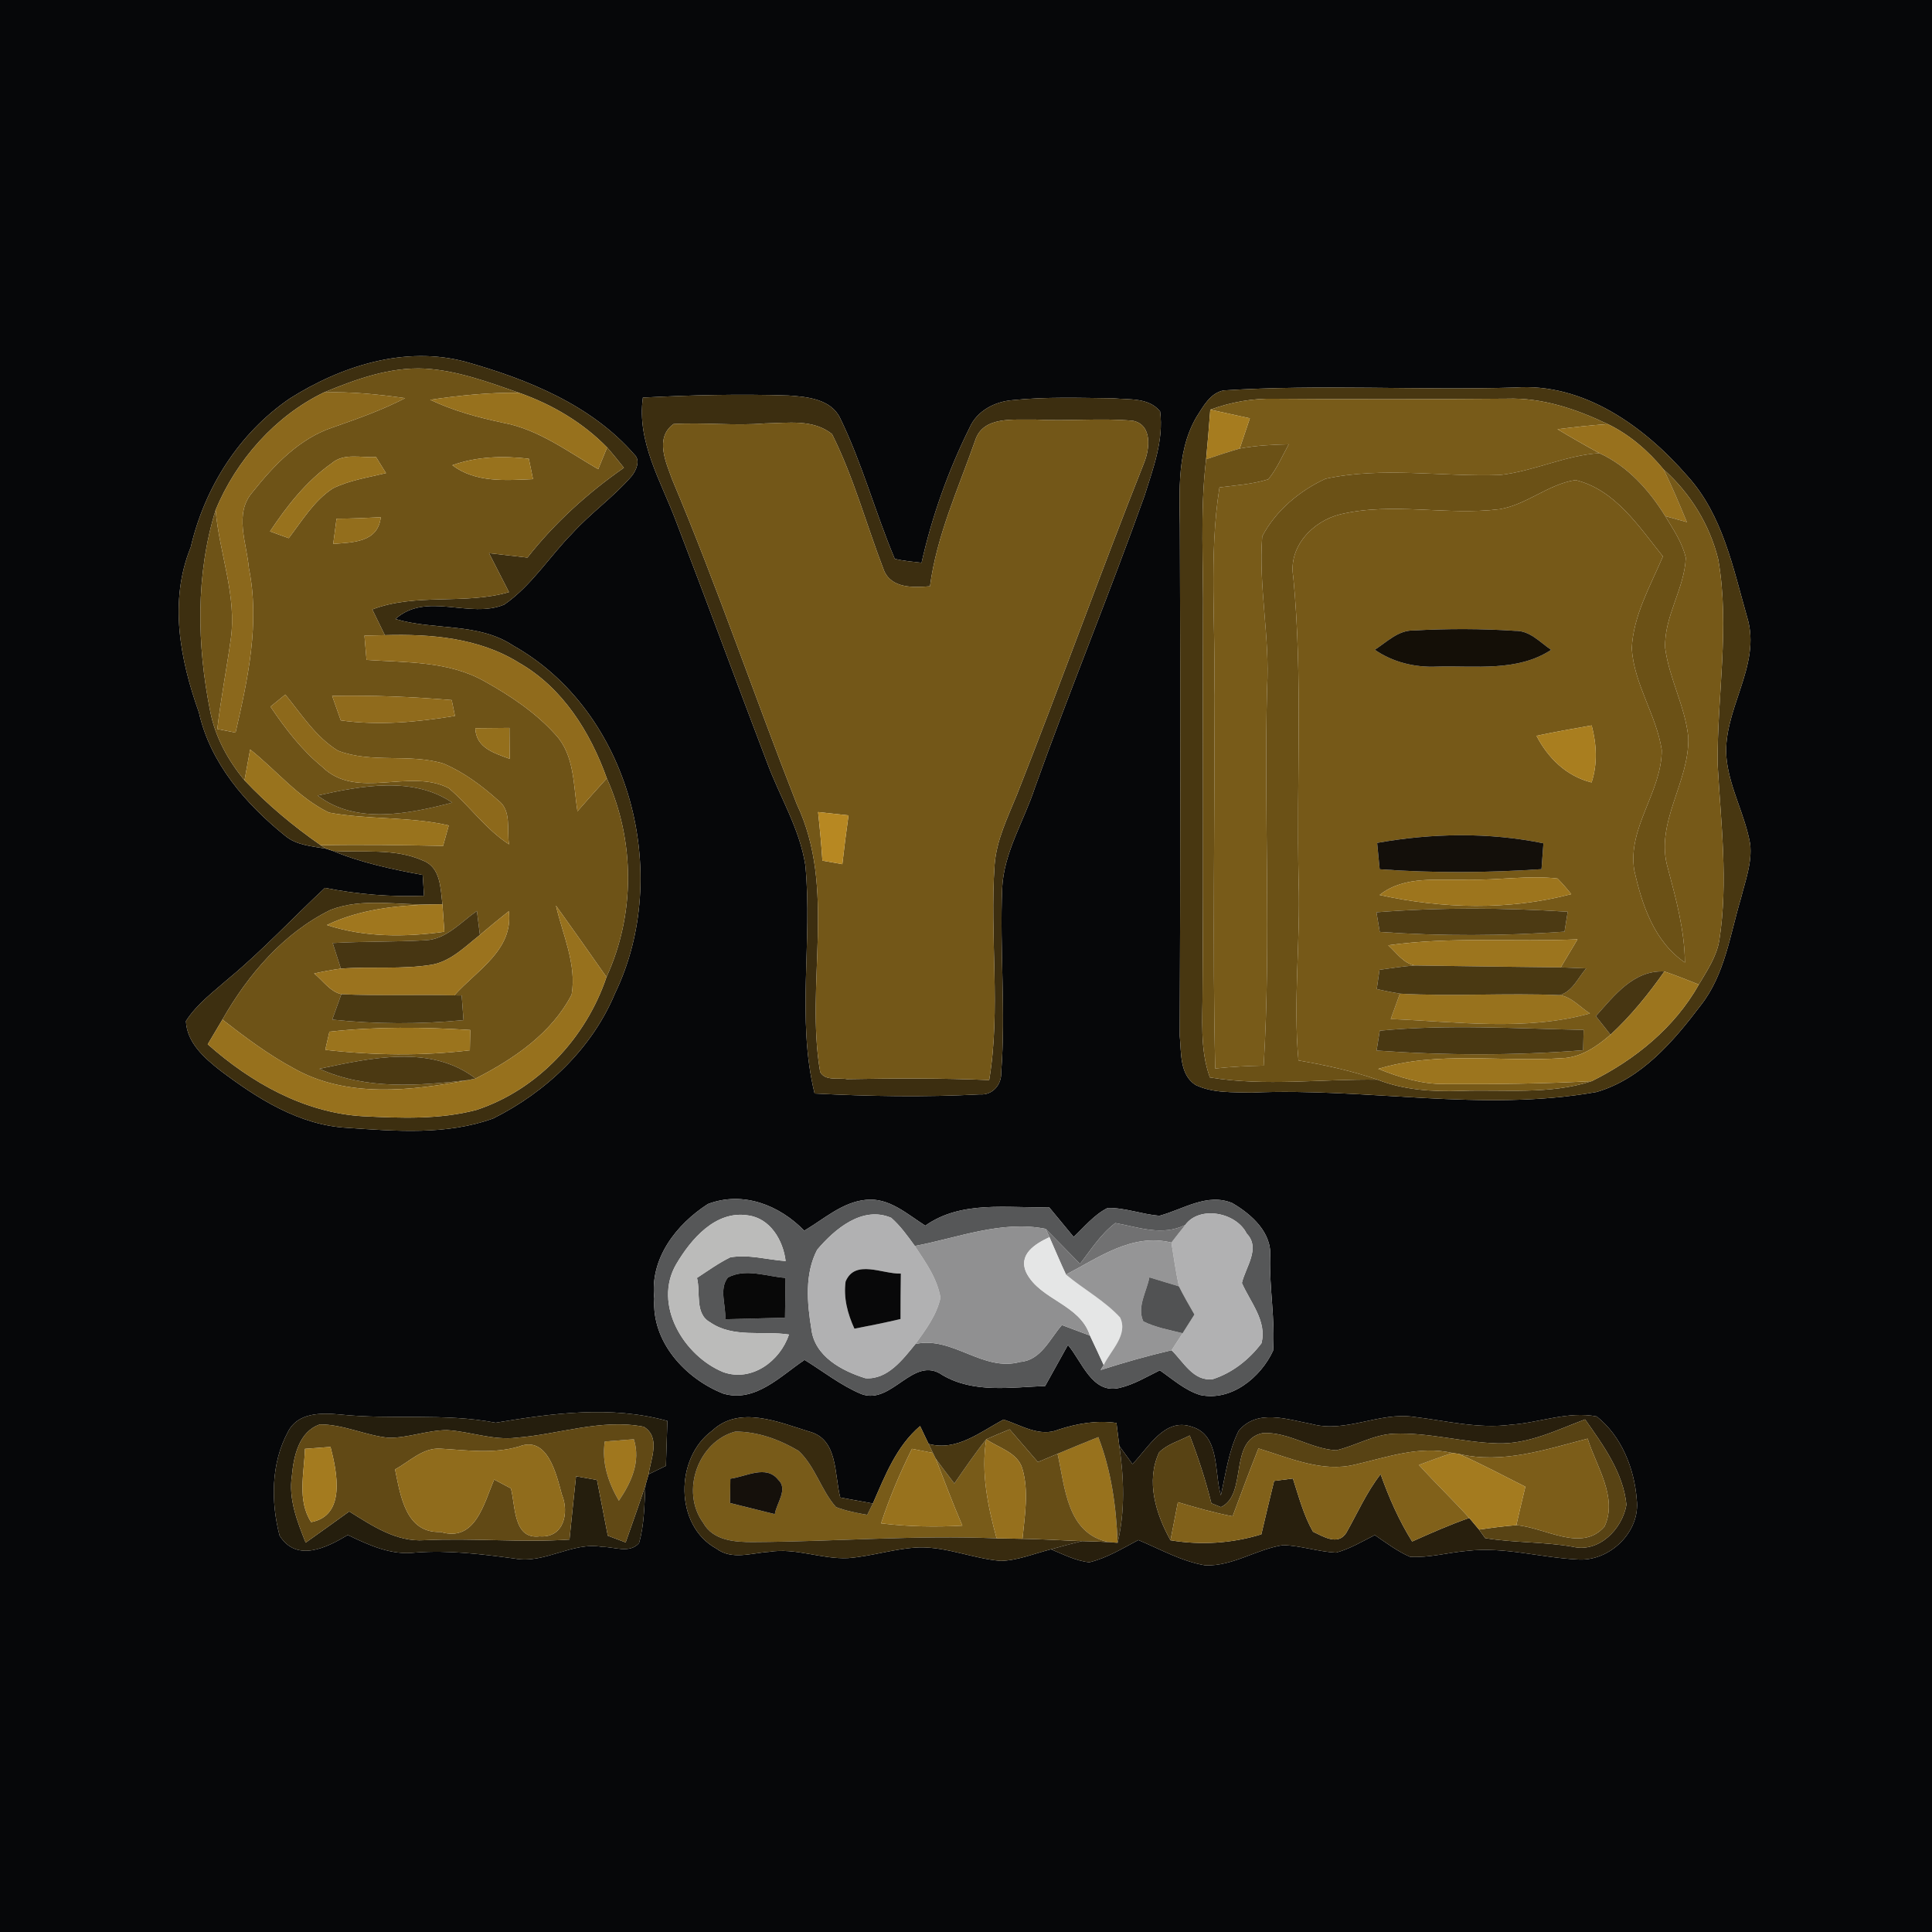 <?xml version="1.0" encoding="UTF-8" ?>
<!DOCTYPE svg PUBLIC "-//W3C//DTD SVG 1.1//EN" "http://www.w3.org/Graphics/SVG/1.1/DTD/svg11.dtd">
<svg width="250pt" height="250pt" viewBox="0 0 250 250" version="1.1" xmlns="http://www.w3.org/2000/svg">
<g id="#060709ff">
<path fill="#060709" opacity="1.00" d=" M 0.00 0.00 L 250.00 0.00 L 250.00 250.00 L 0.00 250.00 L 0.00 0.00 M 37.51 51.56 C 30.93 56.05 26.48 63.09 24.68 70.81 C 21.84 77.77 23.30 85.36 25.74 92.19 C 27.20 98.73 31.78 104.01 36.86 108.12 C 38.35 109.39 40.37 109.50 42.20 109.82 L 43.02 110.09 C 46.76 111.65 50.73 112.48 54.70 113.22 C 54.74 113.89 54.83 115.24 54.87 115.91 C 50.57 116.08 46.27 115.73 42.05 114.89 C 37.88 118.77 34.00 122.96 29.61 126.60 C 27.65 128.32 25.49 129.90 24.06 132.13 C 24.19 134.94 26.45 136.91 28.50 138.52 C 33.32 142.16 38.73 145.61 44.94 145.94 C 51.20 146.37 57.80 146.91 63.81 144.73 C 70.66 141.32 76.63 135.66 79.59 128.52 C 87.02 113.16 81.56 92.05 66.39 83.53 C 61.86 80.52 56.17 81.60 51.17 80.10 C 55.15 76.51 60.75 80.10 65.24 78.24 C 68.77 75.80 71.07 72.05 74.04 69.03 C 76.43 66.39 79.39 64.32 81.72 61.63 C 82.30 60.91 82.92 59.59 82.10 58.83 C 76.50 52.38 68.27 49.08 60.23 46.81 C 52.38 44.71 44.17 47.35 37.51 51.56 M 158.36 50.52 C 156.61 50.83 155.70 52.60 154.82 53.96 C 152.00 58.81 152.74 64.64 152.68 70.01 C 152.76 91.35 152.74 112.70 152.66 134.05 C 152.87 136.20 152.62 139.02 154.68 140.38 C 156.94 141.48 159.55 141.31 161.99 141.38 C 176.85 140.72 191.79 143.93 206.57 141.31 C 212.40 139.63 216.56 134.73 220.09 130.07 C 223.21 126.09 223.86 120.96 225.27 116.26 C 225.85 113.95 226.74 111.62 226.47 109.21 C 225.83 105.54 223.92 102.21 223.45 98.50 C 222.62 92.06 228.07 86.28 226.07 79.83 C 224.26 73.50 222.93 66.66 218.37 61.62 C 212.80 55.20 204.93 49.50 196.02 50.15 C 183.47 50.52 170.87 49.72 158.36 50.52 M 83.19 51.45 C 82.39 57.19 85.53 62.26 87.47 67.43 C 91.46 77.81 95.29 88.26 99.25 98.65 C 100.89 103.09 103.48 107.22 104.21 111.95 C 105.17 121.77 103.04 131.81 105.41 141.50 C 112.53 141.87 119.68 141.99 126.80 141.61 C 128.41 141.75 129.62 140.36 129.55 138.80 C 130.17 130.87 129.35 122.89 129.68 114.94 C 129.89 110.29 132.50 106.27 133.91 101.94 C 138.45 89.26 143.58 76.81 148.11 64.13 C 149.21 60.62 150.60 56.98 150.12 53.24 C 148.65 51.41 146.11 51.74 144.04 51.54 C 139.70 51.49 135.34 51.33 131.02 51.78 C 128.71 51.97 126.42 53.16 125.46 55.35 C 122.70 60.90 120.61 66.78 119.25 72.82 C 118.09 72.69 116.92 72.59 115.78 72.31 C 113.26 66.32 111.57 59.97 108.72 54.12 C 107.54 51.63 104.43 51.34 102.02 51.18 C 95.74 50.97 89.46 51.12 83.19 51.45 M 91.60 155.80 C 87.50 158.44 84.05 162.87 84.67 168.03 C 84.29 173.63 88.67 178.39 93.59 180.33 C 97.72 181.55 100.99 178.06 104.11 175.97 C 106.54 177.47 108.81 179.28 111.46 180.39 C 115.43 181.87 118.17 175.28 121.96 177.94 C 126.01 180.31 130.79 179.51 135.24 179.35 C 136.23 177.58 137.21 175.81 138.19 174.04 C 140.02 176.19 141.32 180.42 144.84 179.60 C 146.71 179.17 148.37 178.16 150.08 177.32 C 151.75 178.47 153.32 179.90 155.30 180.51 C 159.32 181.37 163.15 178.23 164.74 174.77 C 165.02 170.75 164.25 166.74 164.35 162.72 C 164.66 159.54 161.95 157.13 159.46 155.68 C 156.19 154.32 153.10 156.50 150.03 157.32 C 147.77 157.14 145.60 156.27 143.33 156.31 C 141.58 157.18 140.33 158.75 138.93 160.06 C 137.87 158.78 136.81 157.49 135.75 156.21 C 130.36 156.37 124.44 155.28 119.73 158.60 C 117.38 157.11 115.04 154.93 112.04 155.26 C 108.99 155.55 106.61 157.76 104.07 159.25 C 100.84 155.93 96.12 154.08 91.60 155.80 M 37.26 185.29 C 35.07 189.32 35.04 194.35 36.18 198.71 C 38.38 202.22 42.30 200.26 45.00 198.63 C 47.75 199.94 50.63 201.29 53.77 200.90 C 58.07 200.57 62.35 201.11 66.61 201.68 C 70.53 202.40 74.03 199.46 77.94 200.17 C 79.52 200.15 81.44 201.07 82.69 199.68 C 83.39 197.25 83.38 194.69 83.52 192.19 C 83.63 191.83 83.83 191.12 83.93 190.77 C 84.49 190.49 85.61 189.95 86.17 189.68 C 86.24 187.74 86.30 185.81 86.36 183.87 C 79.05 181.83 71.45 182.89 64.13 184.10 C 57.46 182.81 50.68 183.75 43.95 183.03 C 41.54 182.81 38.51 182.77 37.26 185.29 M 92.17 185.12 C 87.32 188.63 87.26 197.42 92.70 200.39 C 94.71 201.91 97.25 200.95 99.51 200.81 C 102.96 200.25 106.30 201.78 109.74 201.62 C 112.86 201.38 115.87 200.34 119.01 200.23 C 122.60 200.18 125.96 201.69 129.50 201.98 C 131.74 201.92 133.85 201.02 136.00 200.48 C 137.61 201.14 139.20 201.98 140.96 202.16 C 143.24 201.61 145.25 200.36 147.30 199.28 C 150.15 200.47 152.90 202.04 155.97 202.56 C 159.53 202.68 162.60 200.45 166.04 199.94 C 168.35 200.01 170.57 200.79 172.88 200.91 C 174.66 200.43 176.26 199.47 177.90 198.64 C 179.38 199.64 180.81 200.74 182.46 201.45 C 184.96 201.60 187.40 200.89 189.87 200.68 C 194.64 200.13 199.32 201.55 204.06 201.79 C 208.22 202.14 212.32 198.25 211.79 194.01 C 211.48 190.01 209.81 185.82 206.61 183.29 C 202.92 182.57 199.25 184.09 195.58 184.35 C 191.32 184.93 187.12 183.84 182.93 183.34 C 178.45 182.69 174.15 185.47 169.70 184.26 C 166.60 183.69 162.65 182.24 160.27 185.17 C 158.98 187.77 158.61 190.69 157.98 193.50 C 157.10 190.52 157.89 185.71 154.22 184.62 C 150.67 183.39 148.63 187.34 146.54 189.45 C 145.97 188.66 145.40 187.88 144.84 187.11 C 144.75 186.36 144.56 184.87 144.47 184.13 C 141.93 183.76 139.42 184.20 137.00 184.98 C 134.55 186.01 132.15 184.43 129.87 183.69 C 126.85 185.28 123.82 187.84 120.16 186.84 C 119.89 186.27 119.33 185.11 119.06 184.53 C 115.98 187.16 114.53 190.95 112.95 194.55 C 111.54 194.29 110.13 194.04 108.73 193.78 C 107.94 190.77 108.48 186.19 104.66 185.23 C 100.75 184.02 95.66 181.83 92.17 185.12 Z" />
</g>
<g id="#3d2f10ff">
<path fill="#3d2f10" opacity="1.00" d=" M 37.51 51.56 C 44.17 47.35 52.38 44.71 60.23 46.81 C 68.27 49.08 76.50 52.38 82.10 58.83 C 82.92 59.59 82.30 60.91 81.72 61.63 C 79.39 64.32 76.43 66.39 74.04 69.03 C 71.07 72.05 68.77 75.80 65.24 78.24 C 60.75 80.10 55.15 76.51 51.17 80.10 C 56.17 81.60 61.86 80.52 66.39 83.53 C 81.56 92.05 87.02 113.16 79.59 128.52 C 76.63 135.66 70.66 141.32 63.81 144.73 C 57.80 146.91 51.20 146.37 44.94 145.94 C 38.73 145.61 33.32 142.16 28.50 138.52 C 26.45 136.91 24.19 134.94 24.06 132.13 C 25.49 129.90 27.65 128.32 29.61 126.60 C 34.00 122.96 37.88 118.77 42.05 114.89 C 46.27 115.73 50.57 116.08 54.87 115.91 C 54.83 115.24 54.74 113.89 54.70 113.22 C 50.73 112.48 46.76 111.65 43.02 110.09 C 46.92 110.36 51.07 109.71 54.74 111.36 C 57.04 112.24 57.00 114.97 57.25 117.01 L 55.92 117.03 C 51.56 117.17 46.94 116.12 42.75 117.75 C 36.67 120.75 32.10 126.11 28.78 131.93 C 28.14 132.99 27.51 134.06 26.88 135.13 C 32.46 140.08 39.36 143.99 46.94 144.44 C 51.84 144.68 56.88 144.89 61.67 143.62 C 69.60 140.99 75.83 134.30 78.48 126.43 C 82.21 118.29 82.17 108.87 78.52 100.71 C 76.38 94.74 72.81 88.99 67.17 85.77 C 62.01 82.54 55.75 82.02 49.80 82.19 C 49.26 81.08 48.72 79.97 48.17 78.86 C 53.88 76.69 60.07 78.30 65.86 76.62 C 65.00 74.94 64.15 73.26 63.28 71.58 C 64.94 71.77 66.59 71.96 68.25 72.15 C 71.78 67.65 76.05 63.80 80.73 60.53 C 80.02 59.64 79.31 58.75 78.56 57.90 C 75.40 54.66 71.42 52.32 67.17 50.83 C 63.22 49.45 59.22 47.96 55.00 47.70 C 50.45 47.47 46.07 49.07 41.92 50.78 C 35.60 53.83 30.57 59.55 27.90 65.99 C 25.31 74.40 25.48 83.43 27.19 91.98 C 27.82 95.33 29.49 98.37 31.64 100.97 C 34.61 104.12 37.95 106.90 41.50 109.37 L 42.20 109.82 C 40.37 109.50 38.35 109.39 36.86 108.12 C 31.78 104.01 27.20 98.73 25.74 92.19 C 23.30 85.36 21.84 77.77 24.68 70.81 C 26.48 63.09 30.93 56.05 37.51 51.56 Z" />
</g>
<g id="#6e5317ff">
<path fill="#6e5317" opacity="1.00" d=" M 41.92 50.78 C 46.07 49.07 50.45 47.47 55.00 47.70 C 59.22 47.96 63.22 49.45 67.17 50.83 C 63.32 50.77 59.48 51.17 55.67 51.73 C 58.66 53.16 61.87 54.02 65.11 54.71 C 69.69 55.56 73.46 58.43 77.41 60.71 C 77.69 60.01 78.27 58.60 78.56 57.90 C 79.31 58.75 80.02 59.64 80.73 60.53 C 76.05 63.80 71.78 67.65 68.25 72.15 C 66.59 71.96 64.94 71.77 63.28 71.58 C 64.15 73.26 65.00 74.94 65.86 76.62 C 60.07 78.30 53.88 76.69 48.17 78.86 C 48.72 79.97 49.26 81.08 49.80 82.19 C 49.14 82.21 47.82 82.23 47.16 82.25 C 47.25 83.29 47.34 84.34 47.43 85.39 C 52.57 85.74 58.05 85.53 62.68 88.15 C 66.05 90.02 69.32 92.21 71.91 95.09 C 74.36 97.75 74.19 101.62 74.72 104.98 C 75.98 103.54 77.25 102.12 78.52 100.71 C 82.17 108.87 82.21 118.29 78.48 126.43 C 76.32 123.33 74.13 120.25 71.94 117.18 C 72.81 120.94 74.64 124.79 73.97 128.70 C 71.39 133.71 66.44 137.06 61.54 139.56 C 55.74 135.10 47.89 136.92 41.33 138.30 C 47.37 141.05 54.18 140.50 60.59 139.76 C 53.18 141.16 44.85 142.12 38.01 138.24 C 34.72 136.47 31.72 134.22 28.78 131.93 C 32.10 126.11 36.67 120.75 42.75 117.75 C 46.94 116.12 51.56 117.17 55.92 117.03 C 51.27 117.16 46.55 117.66 42.30 119.70 C 47.22 121.31 52.43 121.27 57.50 120.57 C 57.42 119.38 57.34 118.19 57.25 117.01 C 57.00 114.97 57.04 112.24 54.74 111.36 C 51.07 109.71 46.92 110.36 43.02 110.09 L 42.20 109.82 L 41.50 109.37 C 46.78 109.27 52.06 109.35 57.33 109.46 C 57.52 108.79 57.88 107.47 58.07 106.81 C 52.97 105.64 47.68 106.09 42.57 105.15 C 38.61 103.23 35.77 99.68 32.37 96.98 C 32.12 98.31 31.88 99.64 31.64 100.97 C 29.49 98.37 27.82 95.33 27.19 91.98 C 25.48 83.43 25.31 74.40 27.90 65.99 C 28.38 71.61 30.69 77.10 29.85 82.80 C 29.31 86.65 28.57 90.46 28.12 94.33 C 28.71 94.45 29.89 94.68 30.48 94.80 C 32.08 87.84 33.65 80.62 32.20 73.48 C 31.93 70.28 30.25 66.46 32.67 63.69 C 35.47 60.17 38.77 56.70 43.16 55.27 C 46.30 54.17 49.45 53.06 52.42 51.52 C 48.94 51.03 45.44 50.66 41.92 50.78 M 42.91 59.96 C 39.64 62.26 37.14 65.46 34.94 68.76 C 35.74 69.05 36.55 69.35 37.36 69.64 C 39.10 67.37 40.63 64.78 43.08 63.19 C 45.23 62.14 47.64 61.78 49.95 61.22 C 49.51 60.53 49.08 59.84 48.66 59.14 C 46.74 59.27 44.51 58.57 42.91 59.96 M 58.53 60.20 C 61.56 62.48 65.40 62.15 68.97 62.00 C 68.83 61.34 68.57 60.02 68.43 59.36 C 65.10 58.97 61.71 59.06 58.53 60.20 M 43.55 67.12 C 43.44 67.93 43.23 69.56 43.12 70.38 C 45.66 70.18 48.91 70.19 49.27 66.93 C 47.36 67.03 45.46 67.11 43.55 67.12 M 35.00 91.44 C 36.92 94.29 39.03 97.05 41.71 99.24 C 46.14 103.59 53.01 99.36 58.07 101.99 C 60.78 104.29 62.85 107.30 65.87 109.26 C 65.55 107.37 66.24 104.88 64.47 103.57 C 62.36 101.68 60.04 99.94 57.42 98.82 C 52.98 97.45 48.09 98.82 43.73 97.14 C 40.86 95.37 39.01 92.44 36.92 89.88 C 36.44 90.27 35.48 91.05 35.00 91.44 M 42.98 90.05 C 43.35 91.10 43.73 92.16 44.10 93.22 C 49.03 93.91 53.99 93.44 58.87 92.64 C 58.77 92.13 58.55 91.10 58.45 90.59 C 53.30 90.16 48.14 89.95 42.98 90.05 M 61.50 94.23 C 61.61 96.79 63.94 97.44 65.95 98.19 C 65.94 96.86 65.93 95.52 65.92 94.19 C 64.45 94.20 62.97 94.21 61.50 94.23 M 41.11 102.94 C 46.06 106.74 52.93 105.31 58.52 103.86 C 53.47 100.41 46.71 101.68 41.11 102.94 M 55.04 121.67 C 51.05 121.90 47.04 121.80 43.05 122.03 C 43.40 123.13 43.76 124.24 44.11 125.34 C 42.95 125.50 41.80 125.71 40.65 125.97 C 41.79 126.88 42.69 128.30 44.17 128.65 C 43.78 129.74 43.38 130.84 42.99 131.94 C 48.64 132.53 54.33 132.56 59.98 132.00 C 59.92 131.20 59.80 129.61 59.74 128.81 L 58.79 128.80 C 61.68 125.56 66.46 122.93 65.84 117.91 C 64.57 118.91 63.33 119.94 62.10 120.98 C 62.01 120.21 61.81 118.65 61.71 117.88 C 59.63 119.32 57.74 121.56 55.04 121.67 M 42.63 133.50 C 42.50 134.09 42.23 135.27 42.09 135.85 C 48.31 136.56 54.58 136.65 60.80 135.91 C 60.81 135.25 60.84 133.94 60.85 133.28 C 54.78 132.90 48.69 132.83 42.63 133.50 Z" />
</g>
<g id="#483711ff">
<path fill="#483711" opacity="1.00" d=" M 158.36 50.52 C 170.87 49.72 183.47 50.52 196.02 50.15 C 204.93 49.50 212.80 55.20 218.37 61.62 C 222.93 66.66 224.26 73.50 226.07 79.83 C 228.07 86.28 222.62 92.06 223.45 98.50 C 223.92 102.21 225.83 105.54 226.47 109.21 C 226.74 111.62 225.85 113.95 225.27 116.26 C 223.86 120.96 223.21 126.09 220.09 130.07 C 216.56 134.73 212.40 139.63 206.57 141.31 C 191.79 143.93 176.85 140.72 161.99 141.38 C 159.55 141.31 156.94 141.48 154.68 140.38 C 152.62 139.02 152.87 136.20 152.66 134.05 C 152.74 112.70 152.76 91.35 152.68 70.01 C 152.74 64.64 152.00 58.81 154.82 53.96 C 155.70 52.60 156.61 50.83 158.36 50.52 M 156.61 53.01 C 156.45 55.15 156.27 57.29 156.07 59.43 C 155.25 66.26 155.75 73.14 155.67 80.00 C 155.62 96.00 155.74 112.00 155.61 128.00 C 155.63 131.80 155.23 135.76 156.56 139.42 C 163.71 140.61 171.03 139.60 178.25 139.71 C 181.67 141.05 185.37 141.28 189.01 141.16 C 194.66 140.95 200.48 141.69 205.97 139.90 C 211.61 137.10 216.70 132.95 219.83 127.40 C 220.90 125.58 222.14 123.77 222.48 121.65 C 223.65 114.11 222.68 106.48 222.26 98.93 C 222.17 90.09 223.87 81.18 222.34 72.39 C 221.24 67.91 218.72 63.80 215.26 60.74 C 213.29 58.35 210.86 56.23 208.05 54.88 C 203.97 52.94 199.58 51.44 195.01 51.59 C 185.00 51.67 174.99 51.68 164.99 51.60 C 162.13 51.52 159.30 52.03 156.61 53.01 Z" />
</g>
<g id="#8b681cff">
<path fill="#8b681c" opacity="1.00" d=" M 27.90 65.99 C 30.57 59.55 35.60 53.83 41.92 50.78 C 45.44 50.66 48.94 51.03 52.42 51.52 C 49.45 53.06 46.30 54.17 43.16 55.27 C 38.77 56.70 35.47 60.17 32.67 63.69 C 30.25 66.46 31.93 70.28 32.20 73.48 C 33.65 80.62 32.08 87.84 30.48 94.80 C 29.89 94.68 28.71 94.45 28.12 94.33 C 28.57 90.46 29.31 86.65 29.85 82.80 C 30.69 77.10 28.38 71.61 27.90 65.99 Z" />
</g>
<g id="#97711dff">
<path fill="#97711d" opacity="1.00" d=" M 55.67 51.73 C 59.48 51.17 63.32 50.77 67.17 50.83 C 71.42 52.32 75.40 54.66 78.56 57.90 C 78.27 58.60 77.69 60.01 77.41 60.71 C 73.46 58.43 69.69 55.56 65.11 54.71 C 61.87 54.02 58.66 53.16 55.67 51.73 Z" />
<path fill="#97711d" opacity="1.00" d=" M 71.94 117.18 C 74.13 120.25 76.32 123.33 78.48 126.43 C 75.83 134.30 69.60 140.99 61.67 143.62 C 56.88 144.89 51.84 144.68 46.94 144.44 C 39.36 143.99 32.46 140.08 26.88 135.13 C 27.51 134.06 28.14 132.99 28.78 131.93 C 31.72 134.22 34.72 136.47 38.01 138.24 C 44.85 142.12 53.18 141.16 60.59 139.76 L 61.54 139.56 C 66.44 137.06 71.39 133.71 73.97 128.70 C 74.64 124.79 72.81 120.94 71.94 117.18 Z" />
</g>
<g id="#3c2e10ff">
<path fill="#3c2e10" opacity="1.00" d=" M 83.19 51.45 C 89.46 51.12 95.74 50.97 102.02 51.18 C 104.43 51.34 107.54 51.63 108.72 54.12 C 111.57 59.97 113.26 66.32 115.78 72.31 C 116.92 72.59 118.09 72.69 119.25 72.82 C 120.61 66.78 122.70 60.90 125.46 55.35 C 126.42 53.16 128.71 51.97 131.02 51.78 C 135.34 51.33 139.70 51.49 144.04 51.54 C 146.11 51.74 148.65 51.41 150.12 53.24 C 150.60 56.98 149.21 60.62 148.11 64.13 C 143.58 76.81 138.45 89.26 133.91 101.94 C 132.50 106.27 129.89 110.29 129.68 114.94 C 129.35 122.89 130.17 130.87 129.55 138.80 C 129.62 140.36 128.41 141.75 126.80 141.61 C 119.68 141.99 112.53 141.87 105.41 141.50 C 103.04 131.81 105.17 121.77 104.21 111.95 C 103.48 107.22 100.89 103.09 99.25 98.65 C 95.29 88.26 91.46 77.81 87.47 67.43 C 85.53 62.26 82.39 57.19 83.19 51.45 M 126.19 56.99 C 124.01 63.21 121.22 69.27 120.34 75.86 C 118.22 76.04 115.35 76.17 114.38 73.80 C 112.12 67.94 110.49 61.81 107.67 56.18 C 105.24 54.19 101.89 54.75 98.99 54.79 C 95.05 55.12 91.09 54.64 87.15 54.87 C 84.69 56.69 86.18 59.83 87.00 62.10 C 92.82 75.90 97.63 90.10 103.10 104.05 C 108.28 114.94 104.17 127.27 106.13 138.72 C 106.81 139.92 108.47 139.43 109.61 139.64 C 115.74 139.53 121.87 139.50 128.00 139.76 C 129.53 130.56 128.05 121.20 128.70 111.94 C 128.93 108.71 130.40 105.77 131.60 102.81 C 137.23 88.56 142.39 74.13 148.04 59.90 C 148.78 58.08 149.13 54.98 146.61 54.45 C 142.39 54.06 138.15 54.53 133.92 54.29 C 131.27 54.37 127.22 53.77 126.19 56.99 Z" />
</g>
<g id="#785b19ff">
<path fill="#785b19" opacity="1.00" d=" M 156.61 53.01 C 159.30 52.03 162.13 51.52 164.99 51.60 C 174.99 51.68 185.00 51.67 195.01 51.59 C 199.58 51.44 203.97 52.94 208.05 54.88 C 205.87 55.01 203.70 55.28 201.54 55.54 C 203.32 56.61 205.13 57.64 206.96 58.64 C 202.54 58.91 198.49 60.98 194.11 61.46 C 186.60 61.73 178.95 60.35 171.53 61.95 C 168.17 63.49 165.05 66.10 163.33 69.41 C 162.84 75.93 164.34 82.45 163.96 89.00 C 163.54 105.30 164.50 121.62 163.52 137.89 C 161.42 137.93 159.33 138.04 157.25 138.26 C 156.86 122.18 157.24 106.09 157.12 90.00 C 157.34 81.02 156.39 71.99 157.80 63.07 C 159.92 62.80 162.07 62.66 164.12 62.02 C 165.23 60.66 165.92 59.02 166.76 57.49 C 164.63 57.54 162.51 57.65 160.42 58.04 C 160.85 56.74 161.29 55.43 161.73 54.13 C 160.02 53.76 158.32 53.39 156.61 53.01 Z" />
<path fill="#785b19" opacity="1.00" d=" M 90.98 197.03 C 88.04 192.99 90.34 186.53 95.14 185.25 C 98.02 185.24 100.87 186.27 103.33 187.74 C 105.49 189.74 106.23 192.81 108.17 195.01 C 109.47 195.52 110.85 195.77 112.22 196.02 C 112.40 195.65 112.77 194.92 112.95 194.55 C 114.53 190.95 115.98 187.16 119.06 184.53 C 119.33 185.11 119.89 186.27 120.16 186.84 C 120.30 187.13 120.58 187.72 120.72 188.01 C 119.82 187.83 118.92 187.66 118.01 187.48 C 116.45 190.60 115.10 193.81 114.01 197.12 C 117.50 197.55 121.02 197.61 124.53 197.42 C 123.29 194.55 122.20 191.62 121.06 188.71 C 121.84 189.81 122.67 190.88 123.49 191.96 C 124.83 190.03 126.15 188.08 127.62 186.24 C 126.92 190.57 127.83 194.90 128.96 199.06 C 118.48 198.62 108.02 199.49 97.54 199.54 C 95.17 199.56 92.27 199.39 90.98 197.03 M 94.51 191.34 C 94.50 192.38 94.48 193.43 94.47 194.49 C 96.40 194.97 98.33 195.44 100.26 195.93 C 100.47 194.52 102.02 192.69 100.70 191.48 C 99.14 189.49 96.50 191.10 94.51 191.34 Z" />
</g>
<g id="#a67c1fff">
<path fill="#a67c1f" opacity="1.00" d=" M 156.61 53.01 C 158.32 53.39 160.02 53.76 161.73 54.13 C 161.29 55.43 160.85 56.74 160.42 58.04 C 158.95 58.46 157.51 58.95 156.07 59.43 C 156.27 57.29 156.45 55.15 156.61 53.01 Z" />
</g>
<g id="#735718ff">
<path fill="#735718" opacity="1.00" d=" M 126.19 56.99 C 127.22 53.77 131.27 54.37 133.92 54.29 C 138.15 54.53 142.39 54.06 146.61 54.45 C 149.13 54.98 148.78 58.08 148.04 59.90 C 142.39 74.13 137.23 88.56 131.60 102.81 C 130.40 105.77 128.93 108.71 128.70 111.94 C 128.05 121.20 129.53 130.56 128.00 139.76 C 121.87 139.50 115.74 139.53 109.61 139.64 C 108.47 139.43 106.81 139.92 106.13 138.72 C 104.17 127.27 108.28 114.94 103.10 104.05 C 97.63 90.10 92.82 75.90 87.00 62.10 C 86.18 59.83 84.69 56.69 87.15 54.87 C 91.09 54.64 95.05 55.12 98.99 54.79 C 101.89 54.75 105.24 54.19 107.67 56.18 C 110.49 61.81 112.12 67.94 114.38 73.80 C 115.35 76.17 118.22 76.04 120.34 75.86 C 121.22 69.27 124.01 63.21 126.19 56.99 M 105.86 105.08 C 106.09 107.17 106.28 109.27 106.42 111.37 C 107.07 111.48 108.35 111.70 109.00 111.82 C 109.24 109.71 109.50 107.60 109.80 105.51 C 108.48 105.36 107.17 105.22 105.86 105.08 Z" />
</g>
<g id="#98711dff">
<path fill="#98711d" opacity="1.00" d=" M 201.54 55.54 C 203.70 55.28 205.87 55.01 208.05 54.88 C 210.86 56.23 213.29 58.35 215.26 60.74 C 216.38 62.96 217.32 65.26 218.28 67.56 C 217.34 67.30 216.41 67.04 215.48 66.78 C 213.38 63.40 210.64 60.33 206.96 58.64 C 205.13 57.64 203.32 56.61 201.54 55.54 Z" />
</g>
<g id="#6b5116ff">
<path fill="#6b5116" opacity="1.00" d=" M 160.42 58.04 C 162.51 57.65 164.63 57.54 166.76 57.49 C 165.92 59.02 165.23 60.66 164.12 62.02 C 162.07 62.66 159.92 62.80 157.80 63.07 C 156.39 71.99 157.34 81.02 157.12 90.00 C 157.24 106.09 156.86 122.18 157.25 138.26 C 159.33 138.04 161.42 137.93 163.52 137.89 C 164.50 121.62 163.54 105.30 163.96 89.00 C 164.34 82.45 162.84 75.93 163.33 69.41 C 165.05 66.10 168.17 63.49 171.53 61.95 C 178.95 60.35 186.60 61.73 194.11 61.46 C 198.49 60.98 202.54 58.91 206.96 58.64 C 210.64 60.33 213.38 63.40 215.48 66.78 C 216.51 68.49 217.69 70.20 218.14 72.18 C 217.97 76.21 215.30 79.78 215.47 83.86 C 215.99 87.80 218.04 91.38 218.46 95.35 C 218.68 101.16 214.09 106.44 215.81 112.32 C 216.88 116.33 217.98 120.36 218.03 124.55 C 214.05 121.85 212.46 117.06 211.47 112.59 C 210.58 107.08 215.04 102.47 215.03 97.05 C 214.34 92.51 211.44 88.55 211.15 83.91 C 211.34 79.65 213.55 75.84 215.18 72.00 C 212.07 68.13 209.00 63.36 203.87 62.12 C 200.36 62.64 197.56 65.32 194.03 65.89 C 187.20 66.74 180.21 64.94 173.44 66.55 C 169.85 67.43 166.67 70.76 167.35 74.66 C 168.60 87.74 167.74 100.88 168.04 114.00 C 168.30 121.74 167.31 129.49 168.02 137.22 C 171.48 137.82 174.92 138.56 178.25 139.71 C 171.03 139.60 163.71 140.61 156.56 139.42 C 155.23 135.76 155.63 131.80 155.61 128.00 C 155.74 112.00 155.62 96.00 155.67 80.00 C 155.75 73.14 155.25 66.26 156.07 59.43 C 157.51 58.95 158.95 58.46 160.42 58.04 Z" />
</g>
<g id="#98721dff">
<path fill="#98721d" opacity="1.00" d=" M 42.91 59.96 C 44.51 58.57 46.74 59.27 48.66 59.14 C 49.08 59.84 49.51 60.53 49.95 61.22 C 47.64 61.78 45.23 62.14 43.08 63.19 C 40.63 64.78 39.10 67.37 37.36 69.64 C 36.55 69.35 35.74 69.05 34.94 68.76 C 37.14 65.46 39.64 62.26 42.91 59.96 Z" />
<path fill="#98721d" opacity="1.00" d=" M 58.53 60.20 C 61.71 59.06 65.10 58.97 68.43 59.36 C 68.57 60.02 68.83 61.34 68.97 62.00 C 65.40 62.15 61.56 62.48 58.53 60.20 Z" />
<path fill="#98721d" opacity="1.00" d=" M 181.15 128.58 C 188.03 128.96 194.94 128.47 201.83 128.77 C 203.39 129.01 204.46 130.34 205.74 131.14 C 197.37 133.46 188.52 132.21 179.96 131.86 C 180.36 130.76 180.75 129.67 181.15 128.58 Z" />
<path fill="#98721d" opacity="1.00" d=" M 136.85 188.12 C 138.60 187.38 140.36 186.67 142.12 185.96 C 143.81 190.33 144.44 194.99 144.62 199.64 L 143.48 199.55 C 138.04 198.46 137.83 192.46 136.85 188.12 Z" />
<path fill="#98721d" opacity="1.00" d=" M 118.01 187.48 C 118.92 187.66 119.82 187.83 120.72 188.01 L 121.06 188.71 C 122.20 191.62 123.29 194.55 124.53 197.42 C 121.02 197.61 117.50 197.55 114.01 197.12 C 115.10 193.81 116.45 190.60 118.01 187.48 Z" />
</g>
<g id="#765918ff">
<path fill="#765918" opacity="1.00" d=" M 215.26 60.74 C 218.72 63.80 221.24 67.91 222.34 72.39 C 223.87 81.18 222.17 90.09 222.26 98.93 C 222.68 106.48 223.65 114.11 222.48 121.65 C 222.14 123.77 220.90 125.58 219.83 127.40 C 218.35 126.82 216.88 126.21 215.37 125.71 C 211.40 125.50 208.88 128.83 206.50 131.49 C 206.97 132.09 207.93 133.29 208.40 133.89 C 206.62 135.43 204.55 136.86 202.11 136.93 C 194.19 137.46 186.09 135.96 178.35 138.31 C 181.08 139.41 183.95 140.30 186.93 140.27 C 193.28 140.31 199.63 140.24 205.97 139.90 C 200.48 141.69 194.66 140.95 189.01 141.16 C 185.37 141.28 181.67 141.05 178.25 139.71 C 174.92 138.56 171.48 137.82 168.02 137.22 C 167.31 129.49 168.30 121.74 168.04 114.00 C 167.74 100.88 168.60 87.74 167.35 74.66 C 166.67 70.76 169.85 67.43 173.44 66.55 C 180.21 64.94 187.20 66.74 194.03 65.89 C 197.56 65.32 200.36 62.64 203.87 62.12 C 209.00 63.36 212.07 68.13 215.18 72.00 C 213.55 75.84 211.34 79.65 211.15 83.91 C 211.44 88.55 214.34 92.51 215.03 97.05 C 215.04 102.47 210.58 107.08 211.47 112.59 C 212.46 117.06 214.05 121.85 218.03 124.55 C 217.98 120.36 216.88 116.33 215.81 112.32 C 214.09 106.44 218.68 101.16 218.46 95.35 C 218.04 91.38 215.99 87.80 215.47 83.86 C 215.30 79.78 217.97 76.21 218.14 72.18 C 217.69 70.20 216.51 68.49 215.48 66.78 C 216.41 67.04 217.34 67.30 218.28 67.56 C 217.32 65.26 216.38 62.96 215.26 60.74 M 177.89 84.08 C 180.27 85.71 183.09 86.39 185.97 86.26 C 190.91 86.12 196.35 86.97 200.72 84.09 C 199.27 83.11 197.96 81.58 196.05 81.63 C 191.69 81.34 187.31 81.34 182.95 81.58 C 180.93 81.53 179.47 83.07 177.89 84.08 M 198.82 95.21 C 200.33 98.12 202.70 100.43 205.95 101.25 C 206.74 98.83 206.60 96.30 205.96 93.87 C 203.57 94.28 201.19 94.72 198.82 95.21 M 178.20 109.07 C 178.31 110.20 178.42 111.34 178.53 112.48 C 185.50 112.99 192.50 112.94 199.47 112.47 C 199.55 111.35 199.63 110.24 199.72 109.12 C 192.67 107.68 185.27 107.80 178.20 109.07 M 190.01 113.82 C 186.13 113.99 181.80 113.21 178.52 115.81 C 186.61 117.60 195.27 117.82 203.32 115.70 C 202.76 115.00 202.17 114.32 201.54 113.68 C 197.72 113.24 193.85 113.93 190.01 113.82 M 178.11 118.05 C 178.22 118.69 178.43 119.96 178.54 120.59 C 186.49 121.15 194.49 121.12 202.45 120.56 C 202.55 119.91 202.76 118.62 202.86 117.98 C 194.62 117.46 186.34 117.40 178.11 118.05 M 179.64 122.32 C 180.71 123.27 181.60 124.68 183.13 124.93 C 181.58 125.03 180.04 125.28 178.51 125.49 C 178.42 126.12 178.24 127.37 178.15 127.99 C 179.14 128.22 180.14 128.41 181.15 128.58 C 180.75 129.67 180.36 130.76 179.96 131.86 C 188.52 132.21 197.37 133.46 205.74 131.14 C 204.46 130.34 203.39 129.01 201.83 128.77 C 203.49 128.29 204.20 126.52 205.25 125.31 C 204.43 125.27 202.78 125.21 201.96 125.18 C 202.68 123.96 203.40 122.76 204.13 121.55 C 195.97 121.92 187.75 121.17 179.64 122.32 M 178.54 133.37 C 178.44 134.01 178.23 135.30 178.13 135.94 C 187.02 136.58 195.97 136.60 204.86 135.90 C 204.88 135.24 204.90 133.92 204.92 133.27 C 196.13 133.09 187.31 132.53 178.54 133.37 Z" />
</g>
<g id="#936e1cff">
<path fill="#936e1c" opacity="1.00" d=" M 43.55 67.12 C 45.46 67.11 47.36 67.03 49.27 66.93 C 48.91 70.19 45.66 70.18 43.12 70.38 C 43.23 69.56 43.44 67.93 43.55 67.12 Z" />
</g>
<g id="#906b1cff">
<path fill="#906b1c" opacity="1.00" d=" M 47.16 82.25 C 47.82 82.23 49.14 82.21 49.80 82.19 C 55.75 82.02 62.01 82.54 67.17 85.77 C 72.81 88.99 76.38 94.74 78.52 100.71 C 77.25 102.12 75.98 103.54 74.72 104.98 C 74.19 101.62 74.36 97.75 71.91 95.09 C 69.32 92.21 66.05 90.02 62.68 88.15 C 58.05 85.53 52.57 85.74 47.43 85.39 C 47.34 84.34 47.25 83.29 47.16 82.25 Z" />
<path fill="#906b1c" opacity="1.00" d=" M 42.98 90.05 C 48.14 89.95 53.30 90.16 58.45 90.59 C 58.55 91.10 58.77 92.13 58.87 92.64 C 53.99 93.44 49.03 93.91 44.10 93.22 C 43.73 92.16 43.35 91.10 42.98 90.05 Z" />
</g>
<g id="#140f07ff">
<path fill="#140f07" opacity="1.00" d=" M 177.89 84.08 C 179.47 83.07 180.93 81.53 182.95 81.58 C 187.31 81.34 191.69 81.34 196.05 81.63 C 197.96 81.58 199.27 83.11 200.72 84.09 C 196.35 86.97 190.91 86.12 185.97 86.26 C 183.09 86.39 180.27 85.71 177.89 84.08 Z" />
</g>
<g id="#8d691bff">
<path fill="#8d691b" opacity="1.00" d=" M 35.00 91.44 C 35.48 91.05 36.44 90.27 36.92 89.88 C 39.01 92.44 40.86 95.37 43.73 97.14 C 48.09 98.82 52.98 97.45 57.42 98.82 C 60.04 99.94 62.36 101.68 64.47 103.57 C 66.24 104.88 65.55 107.37 65.87 109.26 C 62.85 107.30 60.78 104.29 58.07 101.99 C 53.01 99.36 46.14 103.59 41.71 99.24 C 39.03 97.05 36.92 94.29 35.00 91.44 Z" />
</g>
<g id="#946f1cff">
<path fill="#946f1c" opacity="1.00" d=" M 61.50 94.23 C 62.97 94.21 64.45 94.20 65.92 94.19 C 65.93 95.52 65.94 96.86 65.95 98.19 C 63.94 97.44 61.61 96.79 61.50 94.23 Z" />
</g>
<g id="#a97e1fff">
<path fill="#a97e1f" opacity="1.00" d=" M 198.82 95.21 C 201.19 94.72 203.57 94.28 205.96 93.87 C 206.60 96.30 206.74 98.83 205.95 101.25 C 202.70 100.43 200.33 98.12 198.82 95.21 Z" />
</g>
<g id="#99731dff">
<path fill="#99731d" opacity="1.00" d=" M 32.37 96.98 C 35.77 99.68 38.61 103.23 42.57 105.15 C 47.68 106.09 52.97 105.64 58.07 106.81 C 57.88 107.47 57.52 108.79 57.33 109.46 C 52.06 109.35 46.78 109.27 41.50 109.37 C 37.95 106.90 34.61 104.12 31.64 100.97 C 31.88 99.64 32.12 98.31 32.37 96.98 Z" />
</g>
<g id="#503d13ff">
<path fill="#503d13" opacity="1.00" d=" M 41.11 102.94 C 46.71 101.68 53.47 100.41 58.52 103.86 C 52.93 105.31 46.06 106.74 41.11 102.94 Z" />
</g>
<g id="#b78822ff">
<path fill="#b78822" opacity="1.00" d=" M 105.86 105.08 C 107.17 105.22 108.48 105.36 109.80 105.51 C 109.50 107.60 109.24 109.71 109.00 111.82 C 108.35 111.70 107.07 111.48 106.42 111.37 C 106.28 109.27 106.09 107.17 105.86 105.08 Z" />
</g>
<g id="#130f0aff">
<path fill="#130f0a" opacity="1.00" d=" M 178.20 109.07 C 185.27 107.80 192.67 107.68 199.72 109.12 C 199.63 110.24 199.55 111.35 199.47 112.47 C 192.50 112.94 185.50 112.99 178.53 112.48 C 178.42 111.34 178.31 110.20 178.20 109.07 Z" />
</g>
<g id="#9d751dff">
<path fill="#9d751d" opacity="1.00" d=" M 190.01 113.82 C 193.85 113.93 197.72 113.24 201.54 113.68 C 202.17 114.32 202.76 115.00 203.32 115.70 C 195.27 117.82 186.61 117.60 178.52 115.81 C 181.80 113.21 186.13 113.99 190.01 113.82 Z" />
</g>
<g id="#a0771eff">
<path fill="#a0771e" opacity="1.00" d=" M 55.92 117.03 L 57.25 117.01 C 57.34 118.19 57.42 119.38 57.50 120.57 C 52.43 121.27 47.22 121.31 42.30 119.70 C 46.55 117.66 51.27 117.16 55.92 117.03 Z" />
<path fill="#a0771e" opacity="1.00" d=" M 78.26 186.53 C 79.51 186.43 80.76 186.33 82.02 186.24 C 82.93 189.13 81.69 191.82 80.08 194.19 C 78.72 191.85 77.84 189.26 78.26 186.53 Z" />
</g>
<g id="#473612ff">
<path fill="#473612" opacity="1.00" d=" M 55.04 121.67 C 57.74 121.56 59.63 119.32 61.71 117.88 C 61.81 118.65 62.01 120.21 62.10 120.98 C 60.20 122.48 58.38 124.36 55.91 124.83 C 52.01 125.47 48.04 125.04 44.11 125.34 C 43.76 124.24 43.40 123.13 43.05 122.03 C 47.04 121.80 51.05 121.90 55.04 121.67 Z" />
<path fill="#473612" opacity="1.00" d=" M 206.50 131.49 C 208.88 128.83 211.40 125.50 215.37 125.71 C 213.31 128.64 211.04 131.45 208.40 133.89 C 207.93 133.29 206.97 132.09 206.50 131.49 Z" />
</g>
<g id="#9b731eff">
<path fill="#9b731e" opacity="1.00" d=" M 62.10 120.98 C 63.33 119.94 64.57 118.91 65.84 117.91 C 66.46 122.93 61.68 125.56 58.79 128.80 C 53.92 128.68 49.04 128.89 44.17 128.65 C 42.69 128.30 41.79 126.88 40.65 125.97 C 41.80 125.71 42.95 125.50 44.11 125.34 C 48.04 125.04 52.01 125.47 55.91 124.83 C 58.38 124.36 60.20 122.48 62.10 120.98 Z" />
</g>
<g id="#4c3a13ff">
<path fill="#4c3a13" opacity="1.00" d=" M 178.11 118.05 C 186.34 117.40 194.62 117.46 202.86 117.98 C 202.76 118.62 202.55 119.91 202.45 120.56 C 194.49 121.12 186.49 121.15 178.54 120.59 C 178.43 119.96 178.22 118.69 178.11 118.05 Z" />
</g>
<g id="#9c751eff">
<path fill="#9c751e" opacity="1.00" d=" M 179.64 122.32 C 187.75 121.17 195.97 121.92 204.13 121.55 C 203.40 122.76 202.68 123.96 201.96 125.18 C 195.68 125.12 189.40 125.02 183.13 124.93 C 181.60 124.68 180.71 123.27 179.64 122.32 Z" />
<path fill="#9c751e" opacity="1.00" d=" M 215.37 125.71 C 216.88 126.21 218.35 126.82 219.83 127.40 C 216.70 132.95 211.61 137.10 205.97 139.90 C 199.63 140.24 193.28 140.31 186.93 140.27 C 183.95 140.30 181.08 139.41 178.35 138.31 C 186.09 135.96 194.19 137.46 202.11 136.93 C 204.55 136.86 206.62 135.43 208.40 133.89 C 211.04 131.45 213.31 128.64 215.37 125.71 Z" />
</g>
<g id="#4a3912ff">
<path fill="#4a3912" opacity="1.00" d=" M 178.51 125.49 C 180.04 125.28 181.58 125.03 183.13 124.93 C 189.40 125.02 195.68 125.12 201.96 125.18 C 202.78 125.21 204.43 125.27 205.25 125.31 C 204.20 126.52 203.49 128.29 201.83 128.77 C 194.94 128.47 188.03 128.96 181.15 128.58 C 180.14 128.41 179.14 128.22 178.15 127.99 C 178.24 127.37 178.42 126.12 178.51 125.49 Z" />
<path fill="#4a3912" opacity="1.00" d=" M 44.17 128.65 C 49.04 128.89 53.92 128.68 58.79 128.80 L 59.74 128.81 C 59.80 129.61 59.92 131.20 59.98 132.00 C 54.33 132.56 48.64 132.53 42.99 131.94 C 43.38 130.84 43.78 129.74 44.17 128.65 Z" />
</g>
<g id="#9b741dff">
<path fill="#9b741d" opacity="1.00" d=" M 42.63 133.50 C 48.69 132.83 54.78 132.90 60.85 133.28 C 60.84 133.94 60.81 135.25 60.80 135.91 C 54.58 136.65 48.31 136.56 42.09 135.85 C 42.23 135.27 42.50 134.09 42.63 133.50 Z" />
</g>
<g id="#493812ff">
<path fill="#493812" opacity="1.00" d=" M 178.54 133.37 C 187.31 132.53 196.13 133.09 204.92 133.27 C 204.90 133.92 204.88 135.24 204.86 135.90 C 195.97 136.60 187.02 136.58 178.13 135.94 C 178.23 135.30 178.44 134.01 178.54 133.37 Z" />
<path fill="#493812" opacity="1.00" d=" M 120.16 186.84 C 123.82 187.84 126.85 185.28 129.87 183.69 C 132.15 184.43 134.55 186.01 137.00 184.98 C 139.42 184.20 141.93 183.76 144.47 184.13 C 144.56 184.87 144.75 186.36 144.84 187.11 C 145.44 191.27 145.60 195.52 144.62 199.64 C 144.44 194.99 143.81 190.33 142.12 185.96 C 140.36 186.67 138.60 187.38 136.85 188.12 C 136.00 188.47 135.15 188.83 134.30 189.19 C 133.08 187.78 131.86 186.37 130.65 184.96 C 129.64 185.37 128.62 185.79 127.62 186.24 C 126.15 188.08 124.83 190.03 123.49 191.96 C 122.67 190.88 121.84 189.81 121.06 188.71 L 120.72 188.01 C 120.58 187.72 120.30 187.13 120.16 186.84 Z" />
</g>
<g id="#4b3912ff">
<path fill="#4b3912" opacity="1.00" d=" M 41.33 138.30 C 47.89 136.92 55.74 135.10 61.54 139.56 L 60.59 139.76 C 54.18 140.50 47.37 141.05 41.33 138.30 Z" />
</g>
<g id="#565758ff">
<path fill="#565758" opacity="1.00" d=" M 91.60 155.80 C 96.12 154.08 100.84 155.93 104.07 159.25 C 106.61 157.76 108.99 155.55 112.04 155.26 C 115.04 154.93 117.38 157.11 119.73 158.60 C 124.44 155.28 130.36 156.37 135.75 156.21 C 136.81 157.49 137.87 158.78 138.93 160.06 C 140.33 158.75 141.58 157.18 143.33 156.31 C 145.60 156.27 147.77 157.14 150.03 157.32 C 153.10 156.50 156.19 154.32 159.46 155.68 C 161.95 157.13 164.66 159.54 164.35 162.72 C 164.25 166.74 165.02 170.75 164.74 174.77 C 163.15 178.23 159.32 181.37 155.30 180.51 C 153.32 179.90 151.75 178.47 150.08 177.32 C 148.37 178.16 146.71 179.17 144.84 179.60 C 141.32 180.42 140.02 176.19 138.19 174.04 C 137.21 175.81 136.23 177.58 135.24 179.35 C 130.79 179.51 126.01 180.31 121.96 177.94 C 118.17 175.28 115.43 181.87 111.46 180.39 C 108.81 179.28 106.54 177.47 104.11 175.97 C 100.99 178.06 97.72 181.55 93.59 180.33 C 88.67 178.39 84.29 173.63 84.67 168.03 C 84.05 162.87 87.50 158.44 91.60 155.80 M 87.50 163.59 C 84.45 168.83 88.51 175.49 93.61 177.56 C 97.28 178.85 100.95 176.13 102.09 172.69 C 98.72 172.17 94.87 173.17 91.90 171.11 C 89.86 170.00 90.68 167.26 90.19 165.36 C 91.60 164.44 92.98 163.44 94.49 162.70 C 96.87 162.28 99.28 163.01 101.66 163.18 C 101.34 160.50 99.67 157.64 96.78 157.27 C 92.58 156.61 89.41 160.35 87.50 163.59 M 105.74 161.72 C 104.11 164.84 104.44 168.60 104.99 171.96 C 105.40 175.51 108.93 177.39 111.98 178.34 C 114.85 178.56 116.83 175.90 118.46 173.91 C 123.28 172.85 127.17 177.57 132.02 176.23 C 134.69 176.03 135.85 173.24 137.41 171.46 C 138.62 171.91 139.83 172.36 141.04 172.82 C 141.64 174.09 142.24 175.36 142.82 176.64 L 142.42 177.28 C 145.44 176.31 148.50 175.44 151.60 174.72 C 153.14 176.21 154.43 178.79 156.94 178.46 C 159.46 177.65 161.65 175.92 163.23 173.82 C 163.98 170.96 161.78 168.49 160.70 166.02 C 161.18 163.95 163.16 161.52 161.32 159.62 C 159.95 156.86 155.21 155.98 153.37 158.51 C 150.42 159.98 147.33 158.81 144.33 158.26 C 142.44 159.67 141.18 161.71 139.75 163.54 C 138.26 162.03 136.79 160.51 135.30 159.01 C 129.57 157.88 123.95 160.18 118.38 161.23 C 117.45 159.95 116.52 158.64 115.33 157.59 C 111.60 155.98 108.00 159.05 105.74 161.72 M 94.19 165.31 C 93.00 166.81 93.98 168.95 93.84 170.71 C 96.42 170.65 99.00 170.57 101.58 170.51 C 101.60 168.79 101.62 167.07 101.65 165.36 C 99.20 165.19 96.52 164.07 94.19 165.31 Z" />
</g>
<g id="#bbbbbaff">
<path fill="#bbbbba" opacity="1.00" d=" M 87.50 163.59 C 89.41 160.35 92.58 156.61 96.78 157.27 C 99.67 157.64 101.34 160.50 101.66 163.18 C 99.28 163.01 96.87 162.28 94.49 162.70 C 92.98 163.44 91.60 164.44 90.19 165.36 C 90.68 167.26 89.86 170.00 91.90 171.11 C 94.87 173.17 98.72 172.17 102.09 172.69 C 100.95 176.13 97.28 178.85 93.61 177.56 C 88.51 175.49 84.45 168.83 87.50 163.59 Z" />
</g>
<g id="#b1b1b2ff">
<path fill="#b1b1b2" opacity="1.00" d=" M 105.74 161.72 C 108.00 159.05 111.60 155.98 115.33 157.59 C 116.52 158.64 117.45 159.95 118.38 161.23 C 119.75 163.30 121.28 165.42 121.70 167.93 C 121.20 170.18 119.79 172.08 118.46 173.91 C 116.83 175.90 114.85 178.56 111.98 178.34 C 108.93 177.39 105.40 175.51 104.99 171.96 C 104.44 168.60 104.11 164.84 105.74 161.72 M 109.42 165.83 C 109.13 167.95 109.68 170.01 110.56 171.93 C 112.56 171.55 114.55 171.15 116.53 170.68 C 116.53 168.72 116.54 166.76 116.57 164.80 C 114.22 164.89 110.64 162.89 109.42 165.83 Z" />
<path fill="#b1b1b2" opacity="1.00" d=" M 153.37 158.51 C 155.21 155.98 159.95 156.86 161.32 159.62 C 163.16 161.52 161.18 163.95 160.70 166.02 C 161.78 168.49 163.98 170.96 163.23 173.82 C 161.65 175.92 159.46 177.65 156.94 178.46 C 154.43 178.79 153.14 176.21 151.60 174.72 C 152.08 173.99 152.56 173.25 153.03 172.52 C 153.54 171.71 154.05 170.91 154.56 170.10 C 153.87 168.90 153.17 167.69 152.55 166.45 C 152.15 164.57 151.87 162.68 151.58 160.79 C 152.17 160.02 152.77 159.26 153.37 158.51 Z" />
</g>
<g id="#717172ff">
<path fill="#717172" opacity="1.00" d=" M 139.75 163.54 C 141.18 161.71 142.44 159.67 144.33 158.26 C 147.33 158.81 150.42 159.98 153.37 158.51 C 152.77 159.26 152.17 160.02 151.58 160.79 C 146.49 159.54 142.20 162.72 137.94 164.93 C 137.19 163.33 136.51 161.70 135.80 160.09 C 135.68 159.82 135.43 159.28 135.30 159.01 C 136.79 160.51 138.26 162.03 139.75 163.54 Z" />
</g>
<g id="#909091ff">
<path fill="#909091" opacity="1.00" d=" M 118.38 161.23 C 123.95 160.18 129.57 157.88 135.30 159.01 C 135.43 159.28 135.68 159.82 135.80 160.09 C 133.98 160.94 131.71 162.30 132.81 164.69 C 134.60 168.22 139.75 168.76 141.04 172.82 C 139.83 172.36 138.62 171.91 137.41 171.46 C 135.85 173.24 134.69 176.03 132.02 176.23 C 127.17 177.57 123.28 172.85 118.46 173.91 C 119.79 172.08 121.20 170.18 121.70 167.93 C 121.28 165.42 119.75 163.30 118.38 161.23 Z" />
</g>
<g id="#e5e6e6ff">
<path fill="#e5e6e6" opacity="1.00" d=" M 132.81 164.69 C 131.71 162.30 133.98 160.94 135.80 160.09 C 136.51 161.70 137.19 163.33 137.94 164.93 C 140.22 166.84 142.91 168.28 144.94 170.48 C 146.02 172.73 143.72 174.74 142.82 176.64 C 142.24 175.36 141.64 174.09 141.04 172.82 C 139.75 168.76 134.60 168.22 132.81 164.69 Z" />
</g>
<g id="#959596ff">
<path fill="#959596" opacity="1.00" d=" M 137.94 164.93 C 142.20 162.72 146.49 159.54 151.58 160.79 C 151.87 162.68 152.15 164.57 152.55 166.45 C 151.27 166.06 150.00 165.68 148.73 165.29 C 148.38 167.14 147.08 169.13 147.95 170.99 C 149.54 171.78 151.32 172.09 153.03 172.52 C 152.56 173.25 152.08 173.99 151.60 174.72 C 148.50 175.44 145.44 176.31 142.42 177.28 L 142.82 176.64 C 143.72 174.74 146.02 172.73 144.94 170.48 C 142.91 168.28 140.22 166.84 137.94 164.93 Z" />
</g>
<g id="#080808ff">
<path fill="#080808" opacity="1.00" d=" M 94.19 165.31 C 96.52 164.07 99.20 165.19 101.65 165.36 C 101.62 167.07 101.60 168.79 101.58 170.51 C 99.00 170.57 96.42 170.65 93.84 170.71 C 93.98 168.95 93.00 166.81 94.19 165.31 Z" />
</g>
<g id="#080809ff">
<path fill="#080809" opacity="1.00" d=" M 109.42 165.83 C 110.64 162.89 114.22 164.89 116.57 164.80 C 116.54 166.76 116.53 168.72 116.53 170.68 C 114.55 171.15 112.56 171.55 110.56 171.93 C 109.68 170.01 109.13 167.95 109.42 165.83 Z" />
</g>
<g id="#515253ff">
<path fill="#515253" opacity="1.00" d=" M 148.73 165.29 C 150.00 165.68 151.27 166.06 152.55 166.45 C 153.17 167.69 153.87 168.90 154.56 170.10 C 154.05 170.91 153.54 171.71 153.03 172.52 C 151.32 172.09 149.54 171.78 147.95 170.99 C 147.08 169.13 148.38 167.14 148.73 165.29 Z" />
</g>
<g id="#251e0dff">
<path fill="#251e0d" opacity="1.00" d=" M 37.26 185.29 C 38.51 182.77 41.54 182.81 43.95 183.03 C 50.68 183.75 57.46 182.81 64.13 184.10 C 71.45 182.89 79.05 181.83 86.36 183.87 C 86.30 185.81 86.24 187.74 86.17 189.68 C 85.61 189.95 84.49 190.49 83.93 190.77 C 84.22 188.75 85.52 185.99 83.30 184.62 C 77.79 183.55 72.31 185.62 66.83 186.04 C 63.79 186.41 60.86 185.24 57.86 185.06 C 55.30 185.06 52.85 186.08 50.29 186.05 C 47.27 185.75 44.45 184.31 41.39 184.32 C 38.67 185.25 38.00 188.45 37.77 190.96 C 37.31 193.98 38.46 196.87 39.55 199.62 C 41.44 198.28 43.32 196.93 45.19 195.58 C 48.15 197.42 51.27 199.55 54.93 199.30 C 61.19 199.00 67.44 199.63 73.69 199.22 C 73.96 196.49 74.25 193.76 74.54 191.03 C 75.44 191.19 76.35 191.35 77.25 191.51 C 77.72 193.91 78.18 196.31 78.65 198.72 C 79.23 198.93 80.38 199.37 80.96 199.59 C 81.82 197.12 82.71 194.66 83.52 192.19 C 83.38 194.69 83.39 197.25 82.69 199.68 C 81.44 201.07 79.52 200.15 77.94 200.17 C 74.03 199.46 70.53 202.40 66.61 201.68 C 62.35 201.11 58.07 200.57 53.77 200.90 C 50.63 201.29 47.75 199.94 45.00 198.63 C 42.30 200.26 38.38 202.22 36.18 198.71 C 35.04 194.35 35.07 189.32 37.26 185.29 Z" />
</g>
<g id="#382b0fff">
<path fill="#382b0f" opacity="1.00" d=" M 92.17 185.12 C 95.66 181.83 100.75 184.02 104.66 185.23 C 108.48 186.19 107.94 190.77 108.73 193.78 C 110.13 194.04 111.54 194.29 112.95 194.55 C 112.77 194.92 112.40 195.65 112.22 196.02 C 110.85 195.77 109.47 195.52 108.17 195.01 C 106.23 192.81 105.49 189.74 103.33 187.74 C 100.87 186.27 98.02 185.24 95.14 185.25 C 90.34 186.53 88.04 192.99 90.98 197.03 C 92.27 199.39 95.17 199.56 97.54 199.54 C 108.02 199.49 118.48 198.62 128.96 199.06 C 129.80 199.08 131.47 199.10 132.31 199.12 C 134.88 199.16 137.44 199.33 140.01 199.42 C 138.67 199.75 137.33 200.10 136.00 200.48 C 133.85 201.02 131.74 201.92 129.50 201.98 C 125.96 201.69 122.60 200.18 119.01 200.23 C 115.87 200.34 112.86 201.38 109.74 201.62 C 106.30 201.78 102.96 200.25 99.51 200.81 C 97.25 200.95 94.71 201.91 92.70 200.39 C 87.26 197.42 87.32 188.63 92.17 185.12 Z" />
</g>
<g id="#281f0dff">
<path fill="#281f0d" opacity="1.00" d=" M 160.27 185.17 C 162.65 182.24 166.60 183.69 169.70 184.26 C 174.15 185.47 178.45 182.69 182.93 183.34 C 187.12 183.84 191.32 184.93 195.58 184.35 C 199.25 184.09 202.92 182.57 206.61 183.29 C 209.81 185.82 211.48 190.01 211.79 194.01 C 212.32 198.25 208.22 202.14 204.06 201.79 C 199.32 201.55 194.64 200.13 189.87 200.68 C 187.40 200.89 184.96 201.60 182.46 201.45 C 180.81 200.74 179.38 199.64 177.90 198.64 C 176.26 199.47 174.66 200.43 172.88 200.91 C 170.57 200.79 168.35 200.01 166.04 199.94 C 162.60 200.45 159.53 202.68 155.97 202.56 C 152.90 202.04 150.15 200.47 147.30 199.28 C 145.25 200.36 143.24 201.61 140.96 202.16 C 139.20 201.98 137.61 201.14 136.00 200.48 C 137.33 200.10 138.67 199.75 140.01 199.42 C 141.17 199.44 142.32 199.48 143.48 199.55 L 144.62 199.64 C 145.60 195.52 145.44 191.27 144.84 187.11 C 145.40 187.88 145.97 188.66 146.54 189.45 C 148.63 187.34 150.67 183.39 154.22 184.62 C 157.89 185.71 157.10 190.52 157.98 193.50 C 158.61 190.69 158.98 187.77 160.27 185.17 M 193.73 186.77 C 189.25 186.64 184.87 185.34 180.37 185.52 C 177.74 185.64 175.43 187.08 172.91 187.67 C 169.62 187.50 166.72 185.26 163.40 185.44 C 158.92 186.39 161.49 193.38 157.99 195.02 C 157.68 194.90 157.06 194.65 156.75 194.52 C 156.01 191.54 155.06 188.62 153.95 185.75 C 152.63 186.46 151.07 186.85 149.99 187.94 C 148.25 191.67 149.57 195.91 151.46 199.31 C 155.39 199.96 159.41 199.72 163.22 198.54 C 163.75 196.23 164.31 193.93 164.87 191.63 C 165.68 191.53 166.49 191.42 167.30 191.32 C 168.06 193.65 168.68 196.06 169.90 198.20 C 171.23 198.82 173.11 200.04 174.20 198.36 C 175.65 195.81 176.83 193.09 178.65 190.76 C 179.73 193.79 181.02 196.74 182.73 199.47 C 185.16 198.38 187.60 197.30 190.12 196.42 C 190.44 196.80 191.08 197.55 191.39 197.93 C 191.59 198.20 191.98 198.75 192.18 199.03 C 195.91 199.65 199.77 199.49 203.52 200.15 C 206.91 200.96 209.93 197.85 210.46 194.71 C 210.04 190.54 207.45 187.00 205.11 183.67 C 201.44 185.04 197.75 186.92 193.73 186.77 Z" />
</g>
<g id="#614915ff">
<path fill="#614915" opacity="1.00" d=" M 41.39 184.32 C 44.45 184.31 47.27 185.75 50.29 186.05 C 52.85 186.08 55.30 185.06 57.86 185.06 C 60.86 185.24 63.79 186.41 66.83 186.04 C 72.31 185.62 77.79 183.55 83.30 184.62 C 85.52 185.99 84.22 188.75 83.93 190.77 C 83.83 191.12 83.63 191.83 83.52 192.19 C 82.71 194.66 81.82 197.12 80.96 199.59 C 80.38 199.37 79.23 198.93 78.65 198.72 C 78.18 196.31 77.72 193.91 77.25 191.51 C 76.35 191.35 75.44 191.19 74.54 191.03 C 74.25 193.76 73.96 196.49 73.69 199.22 C 67.44 199.63 61.19 199.00 54.93 199.30 C 51.27 199.55 48.15 197.42 45.19 195.58 C 43.32 196.93 41.44 198.28 39.55 199.62 C 38.46 196.87 37.31 193.98 37.77 190.96 C 38.00 188.45 38.67 185.25 41.39 184.32 M 67.16 187.18 C 63.84 188.16 60.40 187.65 57.01 187.46 C 54.72 187.30 53.00 189.13 51.12 190.14 C 51.82 193.49 52.48 198.42 57.00 198.23 C 61.54 199.61 62.61 194.53 63.95 191.45 C 64.49 191.74 65.57 192.31 66.11 192.60 C 66.72 194.84 66.39 199.24 69.83 198.80 C 72.96 199.05 73.69 195.73 72.70 193.38 C 72.00 190.80 70.87 185.72 67.16 187.18 M 78.26 186.53 C 77.84 189.26 78.72 191.85 80.08 194.19 C 81.69 191.82 82.93 189.13 82.02 186.24 C 80.76 186.33 79.51 186.43 78.26 186.53 M 39.46 187.48 C 39.37 190.63 38.43 194.12 40.26 196.96 C 44.81 196.12 43.60 190.45 42.77 187.23 C 41.67 187.31 40.56 187.40 39.46 187.48 Z" />
</g>
<g id="#584314ff">
<path fill="#584314" opacity="1.00" d=" M 193.73 186.77 C 197.75 186.92 201.44 185.04 205.11 183.67 C 207.45 187.00 210.04 190.54 210.46 194.71 C 209.93 197.85 206.91 200.96 203.52 200.15 C 199.77 199.49 195.91 199.65 192.18 199.03 C 191.98 198.75 191.59 198.20 191.39 197.93 C 192.99 197.70 194.59 197.48 196.21 197.36 C 199.89 197.62 204.68 200.96 207.63 197.52 C 209.37 193.73 206.55 189.74 205.44 186.16 C 200.00 187.57 194.41 189.48 188.74 188.13 L 187.95 188.02 C 183.68 187.03 179.49 188.57 175.38 189.51 C 171.08 190.58 166.88 188.65 162.84 187.43 C 161.69 190.34 160.58 193.27 159.50 196.21 C 157.10 195.75 154.75 195.08 152.42 194.38 C 152.10 196.02 151.78 197.66 151.46 199.31 C 149.57 195.91 148.25 191.67 149.99 187.94 C 151.07 186.85 152.63 186.46 153.95 185.75 C 155.06 188.62 156.01 191.54 156.75 194.52 C 157.06 194.65 157.68 194.90 157.99 195.02 C 161.49 193.38 158.92 186.39 163.40 185.44 C 166.72 185.26 169.62 187.50 172.91 187.67 C 175.43 187.08 177.74 185.64 180.37 185.52 C 184.87 185.34 189.25 186.64 193.73 186.77 Z" />
</g>
<g id="#664d16ff">
<path fill="#664d16" opacity="1.00" d=" M 127.62 186.24 C 128.62 185.79 129.64 185.37 130.65 184.96 C 131.86 186.37 133.08 187.78 134.30 189.19 C 135.15 188.83 136.00 188.47 136.85 188.12 C 137.83 192.46 138.04 198.46 143.48 199.55 C 142.32 199.48 141.17 199.44 140.01 199.42 C 137.44 199.33 134.88 199.16 132.31 199.12 C 132.60 196.10 133.16 192.96 132.28 190.00 C 131.63 187.92 129.22 187.37 127.62 186.24 Z" />
</g>
<g id="#906c1cff">
<path fill="#906c1c" opacity="1.00" d=" M 67.16 187.18 C 70.87 185.72 72.00 190.80 72.70 193.38 C 73.69 195.73 72.96 199.05 69.83 198.80 C 66.39 199.24 66.72 194.84 66.11 192.60 C 65.57 192.31 64.49 191.74 63.95 191.45 C 62.61 194.53 61.54 199.61 57.00 198.23 C 52.48 198.42 51.82 193.49 51.12 190.14 C 53.00 189.13 54.72 187.30 57.01 187.46 C 60.40 187.65 63.84 188.16 67.16 187.18 Z" />
</g>
<g id="#7c5d19ff">
<path fill="#7c5d19" opacity="1.00" d=" M 188.74 188.13 C 194.41 189.48 200.00 187.57 205.44 186.16 C 206.55 189.74 209.37 193.73 207.63 197.52 C 204.68 200.96 199.89 197.62 196.21 197.36 C 196.59 195.70 196.98 194.04 197.38 192.38 C 194.51 190.95 191.68 189.42 188.74 188.13 Z" />
</g>
<g id="#a47b1fff">
<path fill="#a47b1f" opacity="1.00" d=" M 39.46 187.48 C 40.56 187.40 41.67 187.31 42.77 187.23 C 43.60 190.45 44.81 196.12 40.26 196.96 C 38.43 194.12 39.37 190.63 39.46 187.48 Z" />
<path fill="#a47b1f" opacity="1.00" d=" M 183.60 189.56 C 185.04 189.03 186.49 188.48 187.95 188.02 L 188.74 188.13 C 191.68 189.42 194.51 190.95 197.38 192.38 C 196.98 194.04 196.59 195.70 196.21 197.36 C 194.59 197.48 192.99 197.70 191.39 197.93 C 191.08 197.55 190.44 196.80 190.12 196.42 C 188.00 194.09 185.73 191.90 183.60 189.56 Z" />
</g>
<g id="#96701dff">
<path fill="#96701d" opacity="1.00" d=" M 127.62 186.24 C 129.22 187.37 131.63 187.92 132.28 190.00 C 133.16 192.96 132.60 196.10 132.31 199.12 C 131.47 199.10 129.80 199.08 128.96 199.06 C 127.83 194.90 126.92 190.57 127.62 186.24 Z" />
</g>
<g id="#81611aff">
<path fill="#81611a" opacity="1.00" d=" M 162.84 187.43 C 166.88 188.65 171.08 190.58 175.38 189.51 C 179.49 188.57 183.68 187.03 187.95 188.02 C 186.49 188.48 185.04 189.03 183.60 189.56 C 185.73 191.90 188.00 194.09 190.12 196.42 C 187.60 197.30 185.16 198.38 182.73 199.47 C 181.02 196.74 179.73 193.79 178.65 190.76 C 176.83 193.09 175.65 195.81 174.20 198.36 C 173.11 200.04 171.23 198.82 169.90 198.20 C 168.68 196.06 168.06 193.65 167.30 191.32 C 166.49 191.42 165.68 191.53 164.87 191.63 C 164.31 193.93 163.75 196.23 163.22 198.54 C 159.41 199.72 155.39 199.96 151.46 199.31 C 151.78 197.66 152.10 196.02 152.42 194.38 C 154.75 195.08 157.10 195.75 159.50 196.21 C 160.58 193.27 161.69 190.34 162.84 187.43 Z" />
</g>
<g id="#15100bff">
<path fill="#15100b" opacity="1.00" d=" M 94.51 191.34 C 96.50 191.10 99.14 189.49 100.70 191.48 C 102.02 192.69 100.47 194.52 100.26 195.93 C 98.33 195.44 96.40 194.97 94.47 194.49 C 94.48 193.43 94.50 192.38 94.51 191.34 Z" />
</g>
</svg>
